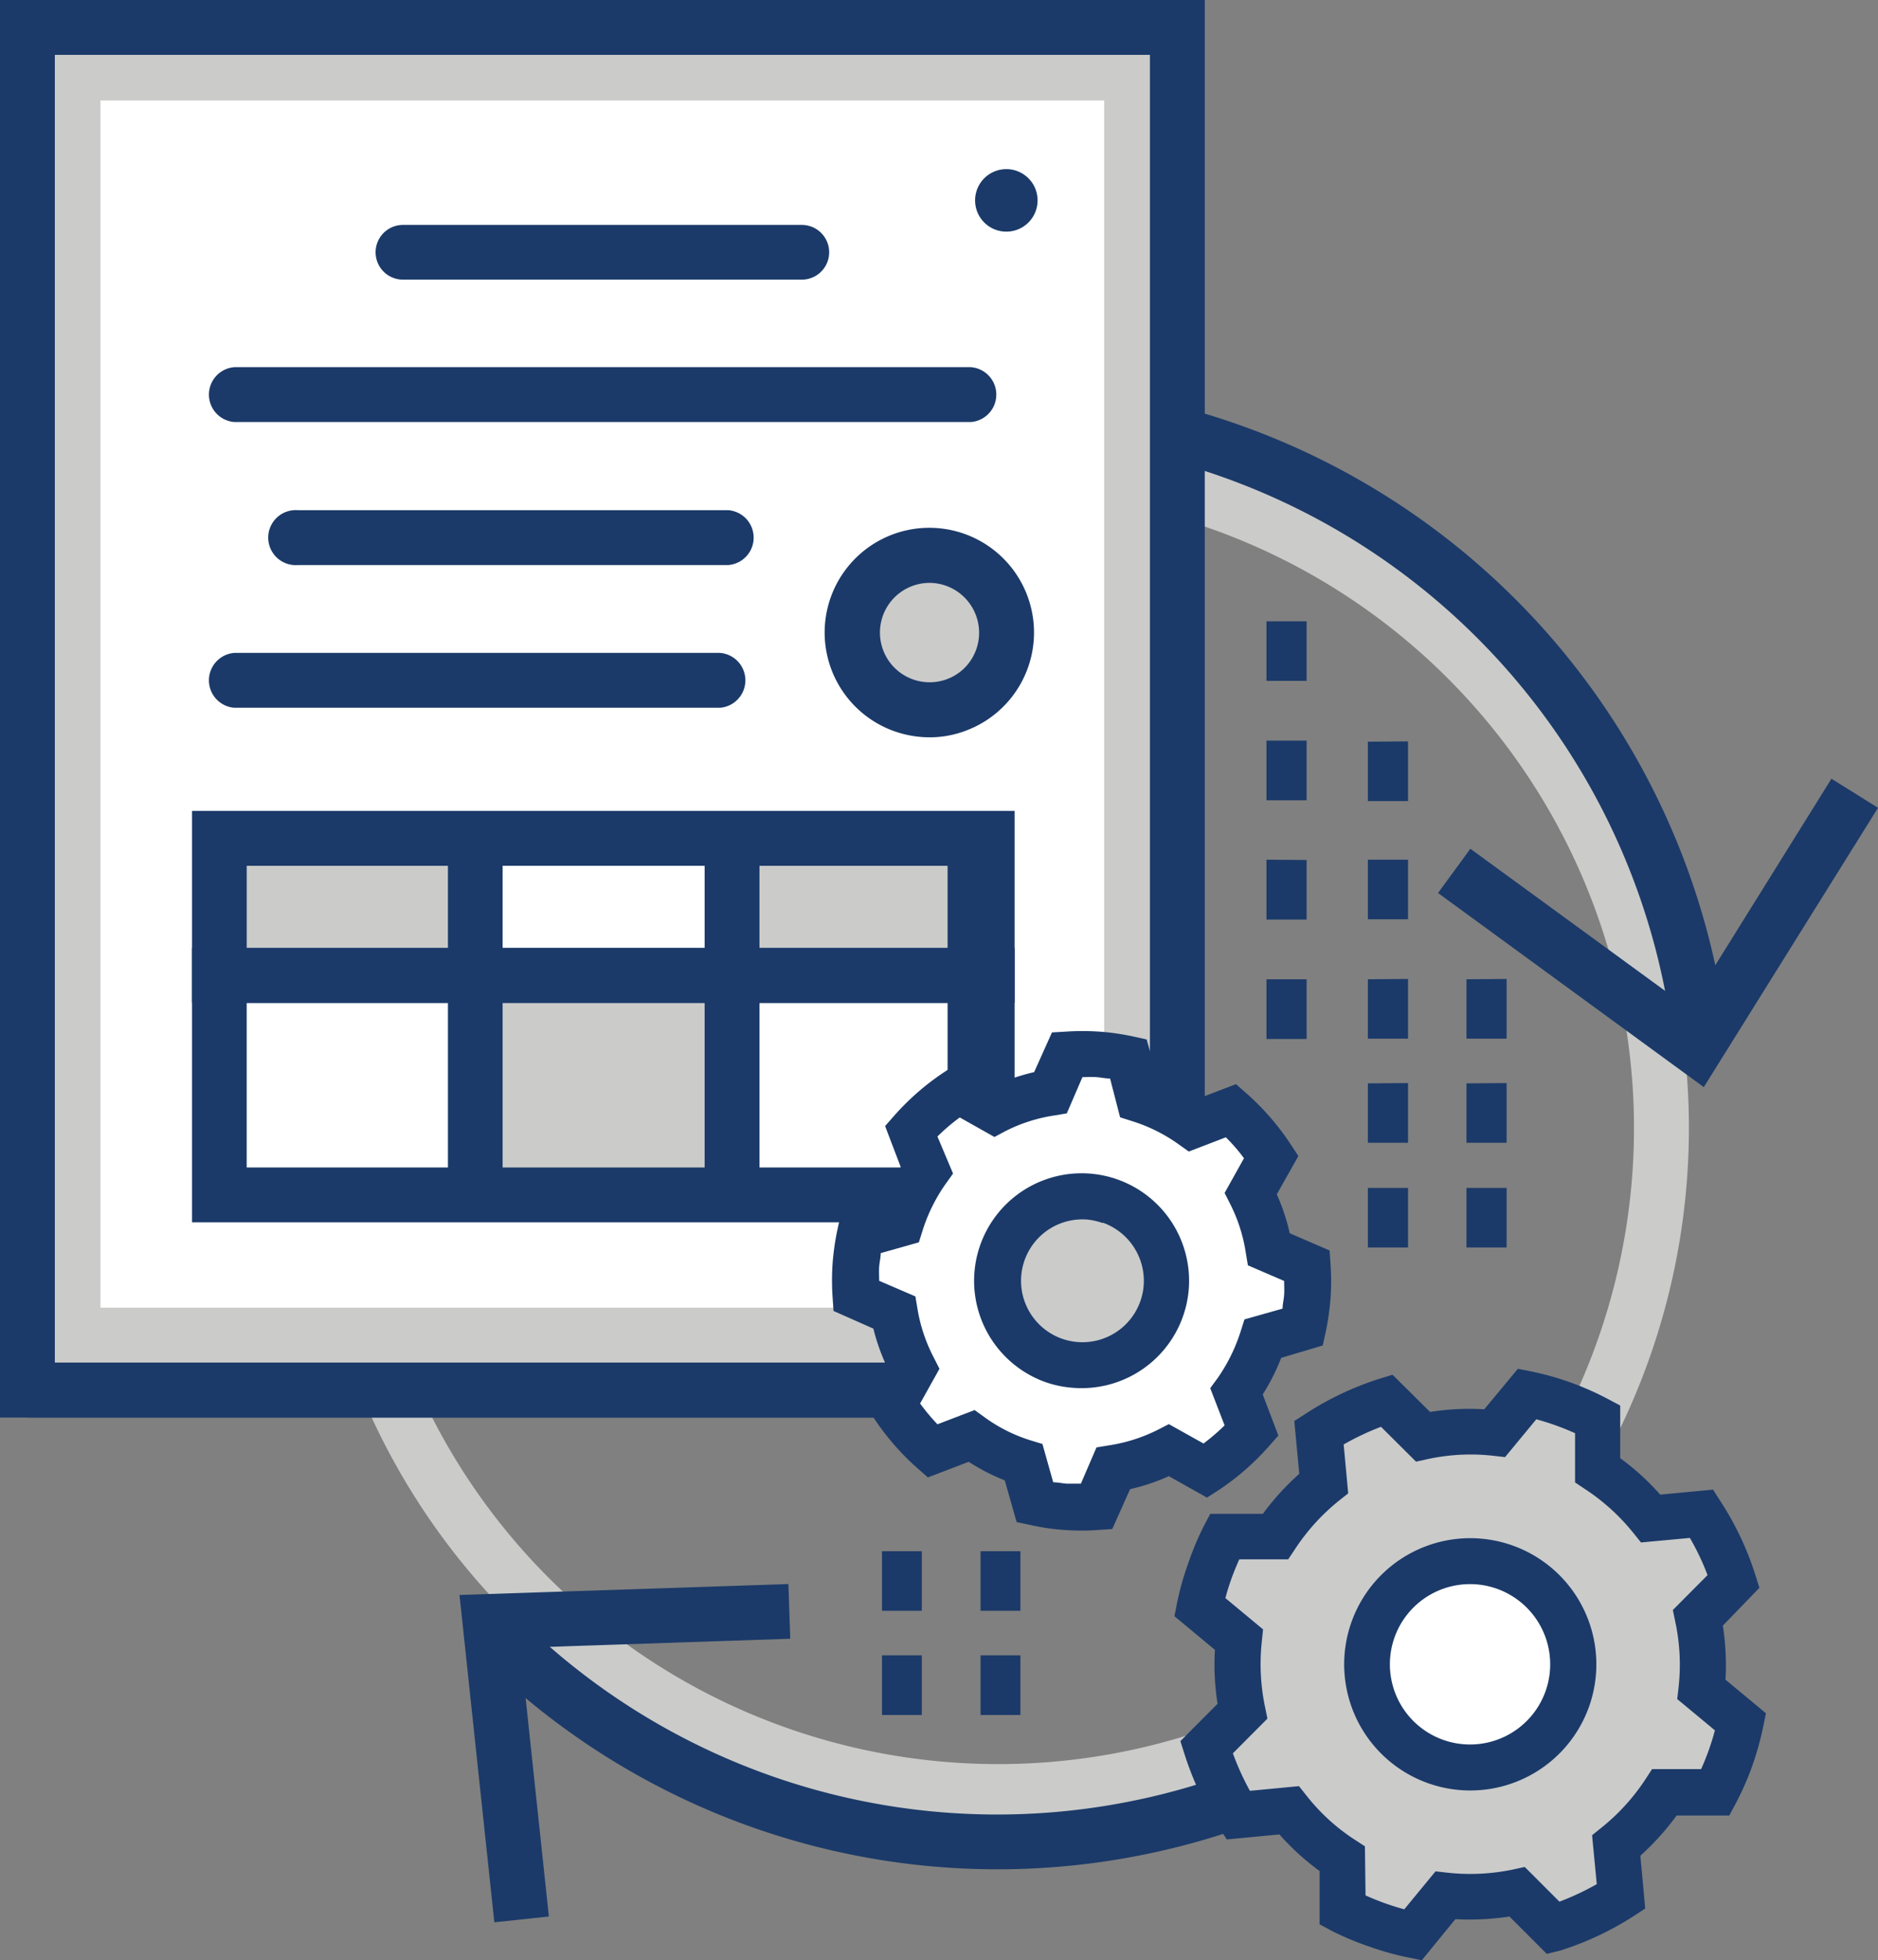 <svg xmlns="http://www.w3.org/2000/svg" viewBox="0 0 120.2 125.41"><rect x="0" y="0" width="120.2" height="125.41" fill="#808080" stroke="none"/><defs><style>.cls-1{fill:#1b3a69;}.cls-2{fill:#cbcbca;}.cls-3{fill:#fff;}</style></defs><g id="Layer_2" data-name="Layer 2"><g id="Layer_1-2" data-name="Layer 1"><path class="cls-1" d="M83.63,39.75v3.81H81.06V39.75Zm0,7.63V51.2H81.06V47.38Zm0,7.64v3.81H81.06V55Zm0,7.63v3.82H81.06V62.65ZM90.12,55v3.81H87.55V55Zm0-7.57v3.82H87.55V47.45Zm0,15.2v3.82H87.55V62.65Zm6.31,0v3.82H93.86V62.65Zm-6.31,6.66v3.82H87.55V69.31Zm6.31,0v3.82H93.86V69.31ZM90.12,76v3.81H87.55V76Zm6.31,0v3.81H93.86V76ZM59,99.24v3.81H56.45V99.24Zm6.31,0v3.81H62.76V99.24ZM59,105.9v3.82H56.45V105.9Zm6.31,0v3.82H62.76V105.9Z"></path><path class="cls-2" d="M63.91,116.35a44.19,44.19,0,1,1,28.92-10.78h0A44,44,0,0,1,63.91,116.35Zm-.06-84.87a40.69,40.69,0,1,0,26.69,71.44h0A40.69,40.69,0,0,0,63.85,31.48Z"></path><path class="cls-1" d="M63.8,119.59a47.11,47.11,0,0,1-33-13.53,1.75,1.75,0,1,1,2.45-2.5,43.57,43.57,0,0,0,54.11,5.62,1.75,1.75,0,1,1,1.88,3A47.25,47.25,0,0,1,63.8,119.59Z"></path><polygon class="cls-1" points="50.46 101.34 50.58 104.84 33.3 105.42 35.13 122.61 31.64 122.98 29.41 102.04 50.46 101.34"></polygon><path class="cls-1" d="M108.71,67.51A1.76,1.76,0,0,1,107,66,43.81,43.81,0,0,0,69.36,28.37a1.76,1.76,0,0,1,.46-3.48,47.36,47.36,0,0,1,40.63,40.64,1.76,1.76,0,0,1-1.51,2Z"></path><polygon class="cls-1" points="92.04 57.13 94.11 54.3 108.08 64.49 117.22 49.82 120.2 51.68 109.05 69.55 92.04 57.13"></polygon><rect class="cls-2" x="1.75" y="1.75" width="73.6" height="87.18"></rect><rect class="cls-3" x="6.43" y="6.43" width="64.24" height="77.23"></rect><path class="cls-1" d="M77.11,90.69H0V0H77.11ZM3.51,87.18H73.6V3.51H3.51Z"></path><rect class="cls-2" x="13.6" y="53.92" width="16.82" height="8.48"></rect><rect class="cls-2" x="30.42" y="62.5" width="16.82" height="13.87"></rect><rect class="cls-2" x="46.36" y="53.92" width="16.82" height="8.48"></rect><path class="cls-1" d="M66.41,12.82a2,2,0,1,0-2,2A2,2,0,0,0,66.41,12.82Z"></path><path class="cls-3" d="M25.79,16.14h0Z"></path><path class="cls-1" d="M51.32,17.89H25.79a1.75,1.75,0,1,1,0-3.5H51.32a1.75,1.75,0,1,1,0,3.5Z"></path><path class="cls-3" d="M19.06,34.4h0Z"></path><path class="cls-1" d="M46.61,36.15H19.06a1.76,1.76,0,1,1,0-3.51H46.61a1.76,1.76,0,0,1,0,3.51Z"></path><path class="cls-3" d="M15,25.27h0Z"></path><path class="cls-1" d="M62.14,27H15a1.76,1.76,0,0,1,0-3.51H62.14a1.76,1.76,0,0,1,0,3.51Z"></path><path class="cls-3" d="M15,43.53h0Z"></path><path class="cls-1" d="M46.08,45.28H15a1.76,1.76,0,0,1,0-3.51H46.08a1.76,1.76,0,0,1,0,3.51Z"></path><path class="cls-2" d="M55,38.44A4.94,4.94,0,1,0,61.52,36,4.94,4.94,0,0,0,55,38.44Z"></path><path class="cls-1" d="M59.49,47.17a6.77,6.77,0,0,1-2.75-.59,6.7,6.7,0,1,1,5.12.15A6.5,6.5,0,0,1,59.49,47.17Zm0-9.88a3.18,3.18,0,1,0,1.12,6.16,3.14,3.14,0,0,0,1.78-1.67,3.19,3.19,0,0,0-2.9-4.49Z"></path><rect class="cls-1" x="1.75" y="87.18" width="73.6" height="3.51"></rect><path class="cls-1" d="M64.94,78.2H12.29V60.65H64.94ZM15.79,74.69H61.43V64.16H15.79Z"></path><path class="cls-1" d="M64.94,64.16H12.29V51.88H64.94ZM15.79,60.65H61.43V55.39H15.79Z"></path><path class="cls-1" d="M30.42,77.81a1.75,1.75,0,0,1-1.75-1.76V54.41a1.75,1.75,0,1,1,3.5,0V76.05A1.75,1.75,0,0,1,30.42,77.81Z"></path><path class="cls-1" d="M46.85,77.81a1.75,1.75,0,0,1-1.75-1.76V54.41a1.76,1.76,0,1,1,3.51,0V76.05A1.76,1.76,0,0,1,46.85,77.81Z"></path><path class="cls-1" d="M62.41,77.81a1.76,1.76,0,0,1-1.76-1.76V54.41a1.76,1.76,0,1,1,3.51,0V76.05A1.76,1.76,0,0,1,62.41,77.81Z"></path><path class="cls-2" d="M111.41,110.14l-2.51-2.08a14.68,14.68,0,0,0-.22-4.59l2.31-2.33a18,18,0,0,0-2-4.32l-3.25.31A14.59,14.59,0,0,0,102.28,94V90.77a17.27,17.27,0,0,0-4.5-1.61l-2.08,2.5a14.16,14.16,0,0,0-4.6.24l-2.32-2.31a17.7,17.7,0,0,0-4.33,2l.31,3.25a14.74,14.74,0,0,0-3.09,3.4H78.4a16.07,16.07,0,0,0-1,2.2,15.36,15.36,0,0,0-.65,2.31l2.5,2.07a14.75,14.75,0,0,0,.23,4.6l-2.31,2.31a17.72,17.72,0,0,0,2.05,4.33l3.25-.31a14.47,14.47,0,0,0,3.41,3.11v3.25a17.44,17.44,0,0,0,2.2,1,15.9,15.9,0,0,0,2.31.65l2.07-2.52a14.75,14.75,0,0,0,4.6-.22l2.31,2.3a17.83,17.83,0,0,0,4.33-2l-.3-3.26a14.81,14.81,0,0,0,3.09-3.41h3.25a16.82,16.82,0,0,0,1.62-4.5Z"></path><path class="cls-1" d="M87.63,124.53a18.38,18.38,0,0,1-2.39-1l-.78-.42V119.7a15.92,15.92,0,0,1-2.57-2.34l-3.37.32-.49-.75a19.59,19.59,0,0,1-2.21-4.69l-.27-.85L77.93,109a15.94,15.94,0,0,1-.17-3.45l-2.59-2.15.17-.87a18.15,18.15,0,0,1,.71-2.51,18.38,18.38,0,0,1,1-2.39l.41-.78h3.37a16.14,16.14,0,0,1,2.33-2.56l-.32-3.38.75-.48a19.52,19.52,0,0,1,4.69-2.22l.85-.26,2.4,2.38a16.07,16.07,0,0,1,3.47-.17l2.15-2.59.86.17a18.39,18.39,0,0,1,4.9,1.76l.79.42v3.37a15.71,15.71,0,0,1,2.56,2.33l3.38-.32.48.75a19.16,19.16,0,0,1,2.22,4.68l.27.85L110.27,104a16.73,16.73,0,0,1,.17,3.46l2.59,2.15-.18.86a18.73,18.73,0,0,1-.7,2.51,18.38,18.38,0,0,1-1.05,2.39l-.42.78h-3.37a16.64,16.64,0,0,1-2.32,2.57l.31,3.38-.75.49a19.49,19.49,0,0,1-4.69,2.2L99,125l-2.39-2.39a16.73,16.73,0,0,1-3.46.17L91,125.41l-.87-.18A17.72,17.72,0,0,1,87.63,124.53Zm-.23-3.27a16.65,16.65,0,0,0,2.48.89l2-2.43.79.09a13.4,13.4,0,0,0,4.14-.2l.78-.17,2.22,2.22a16.74,16.74,0,0,0,2.39-1.12l-.3-3.13.62-.5a13.34,13.34,0,0,0,2.79-3.07l.43-.66h3.14c.18-.4.34-.8.49-1.22s.28-.84.39-1.26l-2.41-2,.09-.79a13.05,13.05,0,0,0-.21-4.13l-.16-.78,2.22-2.23a15.72,15.72,0,0,0-1.13-2.38l-3.13.29-.49-.61a13.34,13.34,0,0,0-3.07-2.79l-.66-.44V91.69a16.65,16.65,0,0,0-2.48-.89l-2,2.42-.79-.09a13,13,0,0,0-4.13.21l-.78.17-2.24-2.23A17.22,17.22,0,0,0,86,92.41l.29,3.13-.62.49a13.51,13.51,0,0,0-2.78,3.07l-.44.66H79.32c-.18.4-.35.81-.5,1.23s-.28.83-.39,1.25l2.41,2-.08.79a13.41,13.41,0,0,0,.2,4.14l.16.78-2.21,2.22A16.81,16.81,0,0,0,80,114.57l3.14-.3.5.63a12.75,12.75,0,0,0,3.06,2.79l.66.43Z"></path><path class="cls-3" d="M100.31,108.7a6.6,6.6,0,1,0-8.44,4A6.6,6.6,0,0,0,100.31,108.7Z"></path><path class="cls-1" d="M91.37,114.07a8.07,8.07,0,1,1,10.33-4.87A8.07,8.07,0,0,1,91.37,114.07Zm4.46-12.42a5.13,5.13,0,1,0,3.09,6.55A5.13,5.13,0,0,0,95.83,101.65Z"></path><path class="cls-3" d="M83.69,81l-2.43-1.08a11.91,11.91,0,0,0-1.2-3.58L81.37,74a14.25,14.25,0,0,0-2.57-3l-2.49,1a12.11,12.11,0,0,0-3.37-1.69l-.73-2.57a13.53,13.53,0,0,0-1.94-.28,13,13,0,0,0-2,0l-1.08,2.43a11.81,11.81,0,0,0-3.58,1.2L61.3,69.8a14.51,14.51,0,0,0-3,2.57l1,2.5a11.59,11.59,0,0,0-1.69,3.37L55,79a13.67,13.67,0,0,0-.28,2,12.82,12.82,0,0,0,0,2L57.19,84a11.91,11.91,0,0,0,1.2,3.58l-1.31,2.33a14.3,14.3,0,0,0,2.57,3l2.49-1a11.67,11.67,0,0,0,3.38,1.7l.72,2.56a13.67,13.67,0,0,0,2,.28,12.82,12.82,0,0,0,2,0L71.24,94a11.92,11.92,0,0,0,3.57-1.19l2.34,1.31a14.77,14.77,0,0,0,3-2.56l-1-2.51a11.94,11.94,0,0,0,1.7-3.36l2.56-.73A13.73,13.73,0,0,0,83.69,83,13,13,0,0,0,83.69,81Z"></path><path class="cls-1" d="M65.07,97.38l-.76-2.67A13.38,13.38,0,0,1,62,93.52l-2.61,1-.67-.59a16.21,16.21,0,0,1-2.83-3.27l-.49-.75,1.38-2.44A13.24,13.24,0,0,1,55.9,85l-2.55-1.13L53.29,83a15.86,15.86,0,0,1,0-2.18,16.76,16.76,0,0,1,.31-2.16l.19-.86L56.47,77a13.16,13.16,0,0,1,1.18-2.34l-1-2.62.59-.67a16.22,16.22,0,0,1,3.27-2.83l.75-.48,2.43,1.37a13.61,13.61,0,0,1,2.5-.84l1.14-2.54L68.2,66a15.71,15.71,0,0,1,2.17,0,15.18,15.18,0,0,1,2.16.31l.86.19.76,2.68a13.5,13.5,0,0,1,2.34,1.18l2.62-1,.67.59a16.38,16.38,0,0,1,2.83,3.26l.49.75-1.38,2.45a13.24,13.24,0,0,1,.83,2.49L85.1,80l.06.88a15.86,15.86,0,0,1,0,2.18,16.76,16.76,0,0,1-.31,2.16l-.19.86L82,86.87a13.16,13.16,0,0,1-1.18,2.34l1,2.63-.59.67A16.3,16.3,0,0,1,78,95.33l-.75.48-2.44-1.37a12.91,12.91,0,0,1-2.48.83l-1.14,2.55-.88.06a14.42,14.42,0,0,1-2.18,0,13.92,13.92,0,0,1-2.15-.31Zm1.65-5,.69,2.45c.29,0,.59.07.88.09l.89,0,1-2.32.79-.13a10.48,10.48,0,0,0,3.14-1l.7-.36,2.22,1.24a13.35,13.35,0,0,0,1.35-1.16l-.92-2.38.47-.64a11.09,11.09,0,0,0,1.48-3l.24-.76,2.44-.69c0-.29.08-.58.1-.88s0-.6,0-.89l-2.32-1-.13-.78a10.38,10.38,0,0,0-1-3.14l-.36-.71,1.24-2.22a11.37,11.37,0,0,0-1.16-1.34l-2.37.91-.65-.46a10.43,10.43,0,0,0-3-1.49l-.75-.24L71.05,69c-.29,0-.59-.07-.89-.09s-.59,0-.88,0l-1,2.32-.78.13a10.27,10.27,0,0,0-3.14,1l-.71.38-2.22-1.25A12.29,12.29,0,0,0,60,72.71L61,75.08l-.46.64a10.83,10.83,0,0,0-1.49,3l-.24.76-2.44.69c0,.29-.08.58-.1.88s0,.6,0,.89l2.32,1,.13.78a10.38,10.38,0,0,0,1.05,3.14l.36.71-1.24,2.22A13.6,13.6,0,0,0,60,91.12l2.38-.91.65.47A10.09,10.09,0,0,0,66,92.16Z"></path><circle class="cls-2" cx="69.4" cy="81.78" r="5.41"></circle><path class="cls-1" d="M66.91,88.42a6.88,6.88,0,1,1,9.18-6h0a6.88,6.88,0,0,1-7.36,6.37A6.78,6.78,0,0,1,66.91,88.42Zm3.65-10.18a4.18,4.18,0,0,0-1-.22,3.93,3.93,0,1,0,3.64,4.21h0a3.95,3.95,0,0,0-2.59-4Z"></path></g></g></svg>